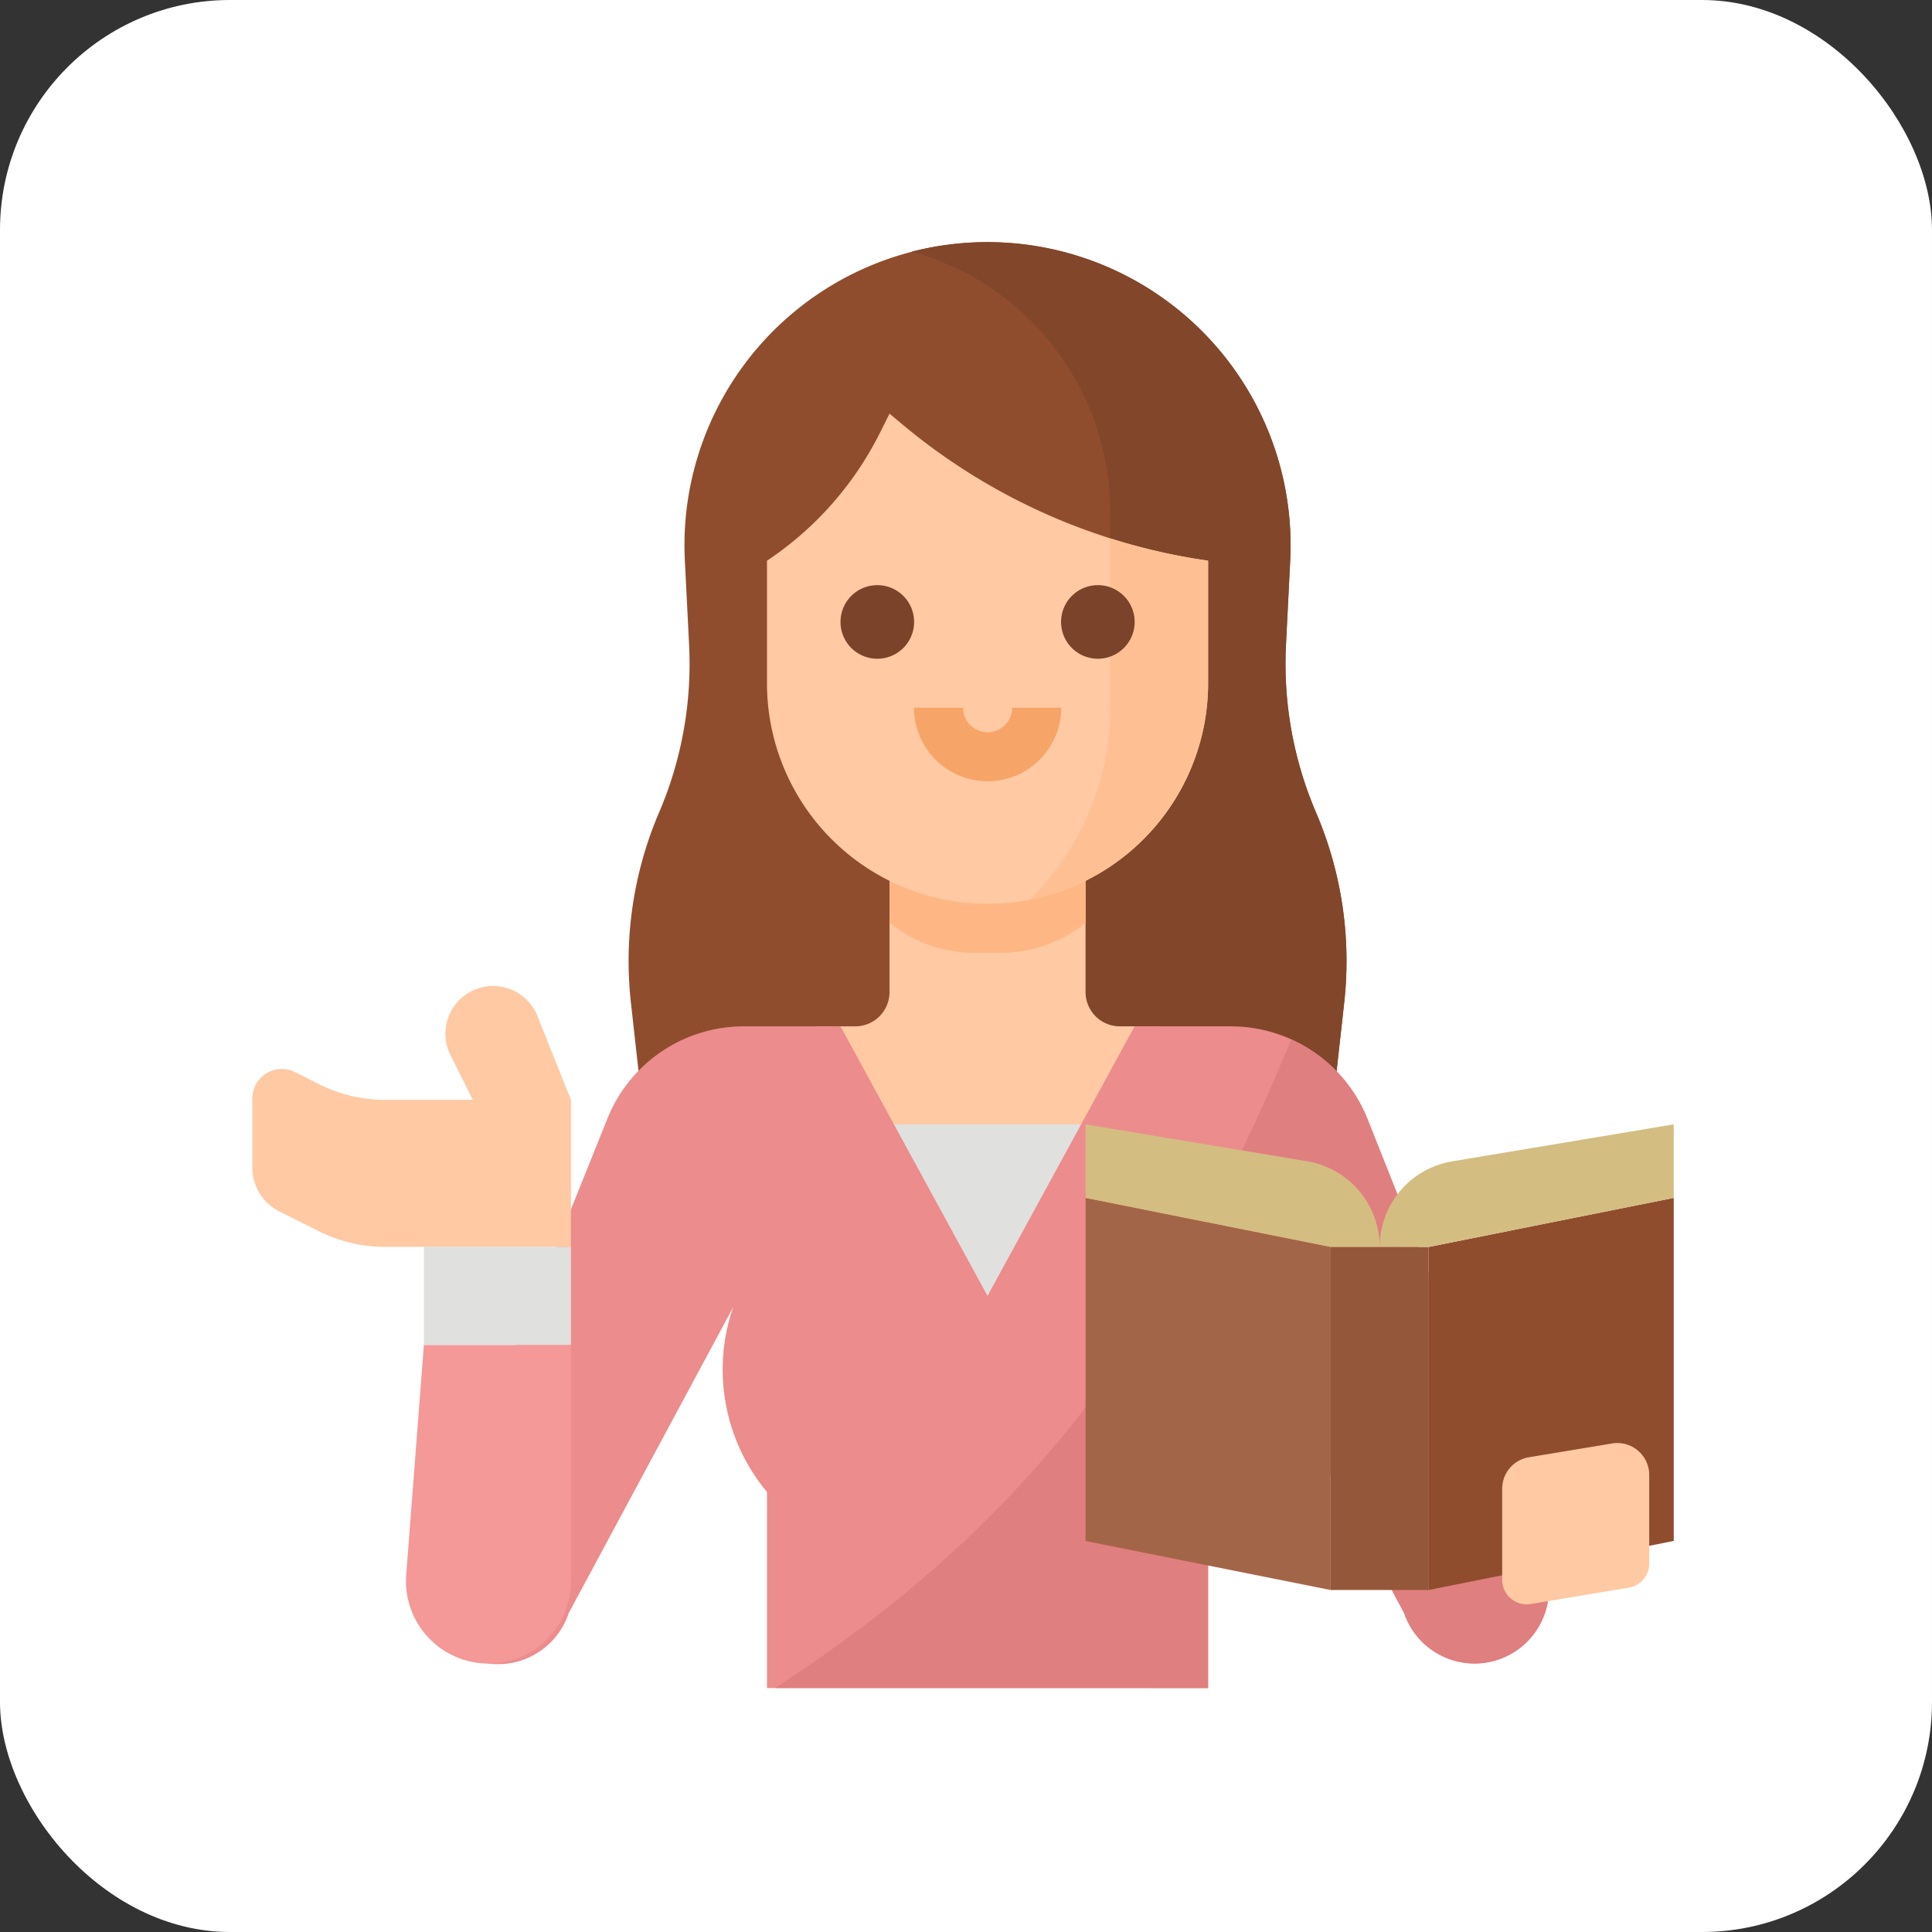 <svg id="Avatar" xmlns="http://www.w3.org/2000/svg" width="126" height="126" viewBox="0 0 126 126">
  <rect x="0" y="0" width="126" height="126" fill="#333333" stroke="none"/>
  <rect id="Прямоугольник_36" data-name="Прямоугольник 36" width="126" height="126" rx="15" fill="#fff"/>
  <g id="teacher" transform="translate(16.457 15.79)">
    <path id="Контур_62" data-name="Контур 62" d="M193.5,73.6l-.527,4.745-.356,3.2H147.861l-.356-3.2-.527-4.745a24.592,24.592,0,0,1,1.838-12.4,24.615,24.615,0,0,0,1.958-10.914l-.278-5.53a19.765,19.765,0,1,1,39.481,0l-.278,5.53A24.615,24.615,0,0,0,191.658,61.2,24.579,24.579,0,0,1,193.5,73.6Z" transform="translate(-122.289 -24.004)" fill="#8f4d2e"/>
    <path id="Контур_63" data-name="Контур 63" d="M267.461,73.6l-.527,4.745H249V60.759l3.2-6.393V41.58A17.6,17.6,0,0,0,239.26,24.62a19.787,19.787,0,0,1,24.683,20.13l-.278,5.53a24.616,24.616,0,0,0,1.958,10.914A24.579,24.579,0,0,1,267.461,73.6Z" transform="translate(-196.255 -23.999)" fill="#82462a"/>
    <path id="Контур_64" data-name="Контур 64" d="M227.819,228.786a2.236,2.236,0,0,1-2.238-2.238V216H212.795v10.549a2.236,2.236,0,0,1-2.238,2.238H208v9.59h22.376v-9.59Z" transform="translate(-171.24 -177.641)" fill="#fec9a3"/>
    <path id="Контур_65" data-name="Контур 65" d="M239.357,223.991a8.769,8.769,0,0,0,5.429-1.959V216H232v6.031a8.77,8.77,0,0,0,5.429,1.96Z" transform="translate(-190.445 -177.641)" fill="#feb784"/>
    <path id="Контур_66" data-name="Контур 66" d="M220.769,89.59v7.991a14.384,14.384,0,1,1-28.769,0V89.59a21.684,21.684,0,0,0,7.372-8.351L199.991,80l.907.757a39.906,39.906,0,0,0,19.871,8.832Z" transform="translate(-158.436 -68.812)" fill="#fec9a3"/>
    <path id="Контур_67" data-name="Контур 67" d="M289.392,122.15v7.991a14.391,14.391,0,0,1-11.636,14.122A17.518,17.518,0,0,0,283,131.74V120.69a39.862,39.862,0,0,0,6.393,1.46Z" transform="translate(-227.059 -101.373)" fill="#fec093"/>
    <path id="Контур_68" data-name="Контур 68" d="M218.4,140.795a2.4,2.4,0,1,1,2.4-2.4A2.4,2.4,0,0,1,218.4,140.795Z" transform="translate(-177.641 -113.624)" fill="#7a432a"/>
    <path id="Контур_69" data-name="Контур 69" d="M290.4,140.795a2.4,2.4,0,1,1,2.4-2.4A2.4,2.4,0,0,1,290.4,140.795Z" transform="translate(-235.257 -113.624)" fill="#7a432a"/>
    <path id="Контур_70" data-name="Контур 70" d="M244.795,180.795A4.8,4.8,0,0,1,240,176h3.2a1.6,1.6,0,0,0,3.2,0h3.2A4.8,4.8,0,0,1,244.795,180.795Z" transform="translate(-196.847 -145.633)" fill="#f7a468"/>
    <path id="Контур_71" data-name="Контур 71" d="M224,312h15.983v11.188H224Z" transform="translate(-184.043 -254.462)" fill="#e0e0de"/>
    <path id="Контур_72" data-name="Контур 72" d="M149.267,321.489a4.851,4.851,0,0,1-5.388-3.218l-10.557-19.8a12.447,12.447,0,0,1-2.23,11.9v12.786H102.324V310.367a12.466,12.466,0,0,1-2.206-12.049L89.39,318.271a4.849,4.849,0,1,1-9.208-3.045l11.735-29.21a9.587,9.587,0,0,1,8.9-6.016h6.3l9.59,17.581L126.3,280h6.279a9.6,9.6,0,0,1,8.91,6.047l11.6,29.178a4.852,4.852,0,0,1-3.822,6.263Z" transform="translate(-68.76 -228.855)" fill="#ec8c8c"/>
    <path id="Контур_73" data-name="Контур 73" d="M74.166,398.986,75.319,384h9.59v15.4a5.379,5.379,0,1,1-10.742-.413Z" transform="translate(-64.131 -312.078)" fill="#f59898"/>
    <path id="Контур_74" data-name="Контур 74" d="M38.948,266.926a3.109,3.109,0,0,0-2.027,4.407l1.463,2.925H32.657a9.59,9.59,0,0,1-4.289-1.012l-1.593-.8A1.918,1.918,0,0,0,24,274.165v4.511a3.2,3.2,0,0,0,1.767,2.859l2.6,1.3a9.589,9.589,0,0,0,4.289,1.012H44.778v-9.59l-2.189-5.471A3.109,3.109,0,0,0,38.948,266.926Z" transform="translate(-24 -218.318)" fill="#fec9a3"/>
    <path id="Контур_75" data-name="Контур 75" d="M80,352h9.59v6.393H80Z" transform="translate(-68.812 -286.471)" fill="#e0e0de"/>
    <path id="Контур_76" data-name="Контур 76" d="M241.048,324.882a4.851,4.851,0,0,1-5.388-3.219l-10.557-19.8a12.446,12.446,0,0,1-2.23,11.9v12.786H194.63c13.192-8.615,24.322-19.547,33.664-42.306a9.574,9.574,0,0,1,4.975,5.2l11.6,29.178a4.852,4.852,0,0,1-3.822,6.263Z" transform="translate(-160.541 -232.248)" fill="#e07f7f"/>
    <path id="Контур_77" data-name="Контур 77" d="M311.983,361.572,296,358.376V336l15.983,3.2Z" transform="translate(-241.659 -273.667)" fill="#a36548"/>
    <path id="Контур_78" data-name="Контур 78" d="M408,361.572l15.983-3.2V336L408,339.2Z" transform="translate(-331.283 -273.667)" fill="#8f4d2e"/>
    <path id="Контур_79" data-name="Контур 79" d="M376,352h6.393v22.376H376Z" transform="translate(-305.676 -286.471)" fill="#95573a"/>
    <path id="Контур_80" data-name="Контур 80" d="M315.179,319.991a5.66,5.66,0,0,0-4.729-5.583L296,312v4.795l15.983,3.2h3.2a5.66,5.66,0,0,1,4.729-5.583L334.359,312v4.795l-15.983,3.2Z" transform="translate(-241.659 -254.462)" fill="#d4bd81"/>
    <path id="Контур_81" data-name="Контур 81" d="M440.254,425.439l-6.393,1.066A1.6,1.6,0,0,1,432,424.928v-5.941a2.08,2.08,0,0,1,1.738-2.052l5.428-.9a2.081,2.081,0,0,1,2.423,2.052v5.78A1.6,1.6,0,0,1,440.254,425.439Z" transform="translate(-350.488 -337.686)" fill="#fec9a3"/>
  </g>
</svg>
